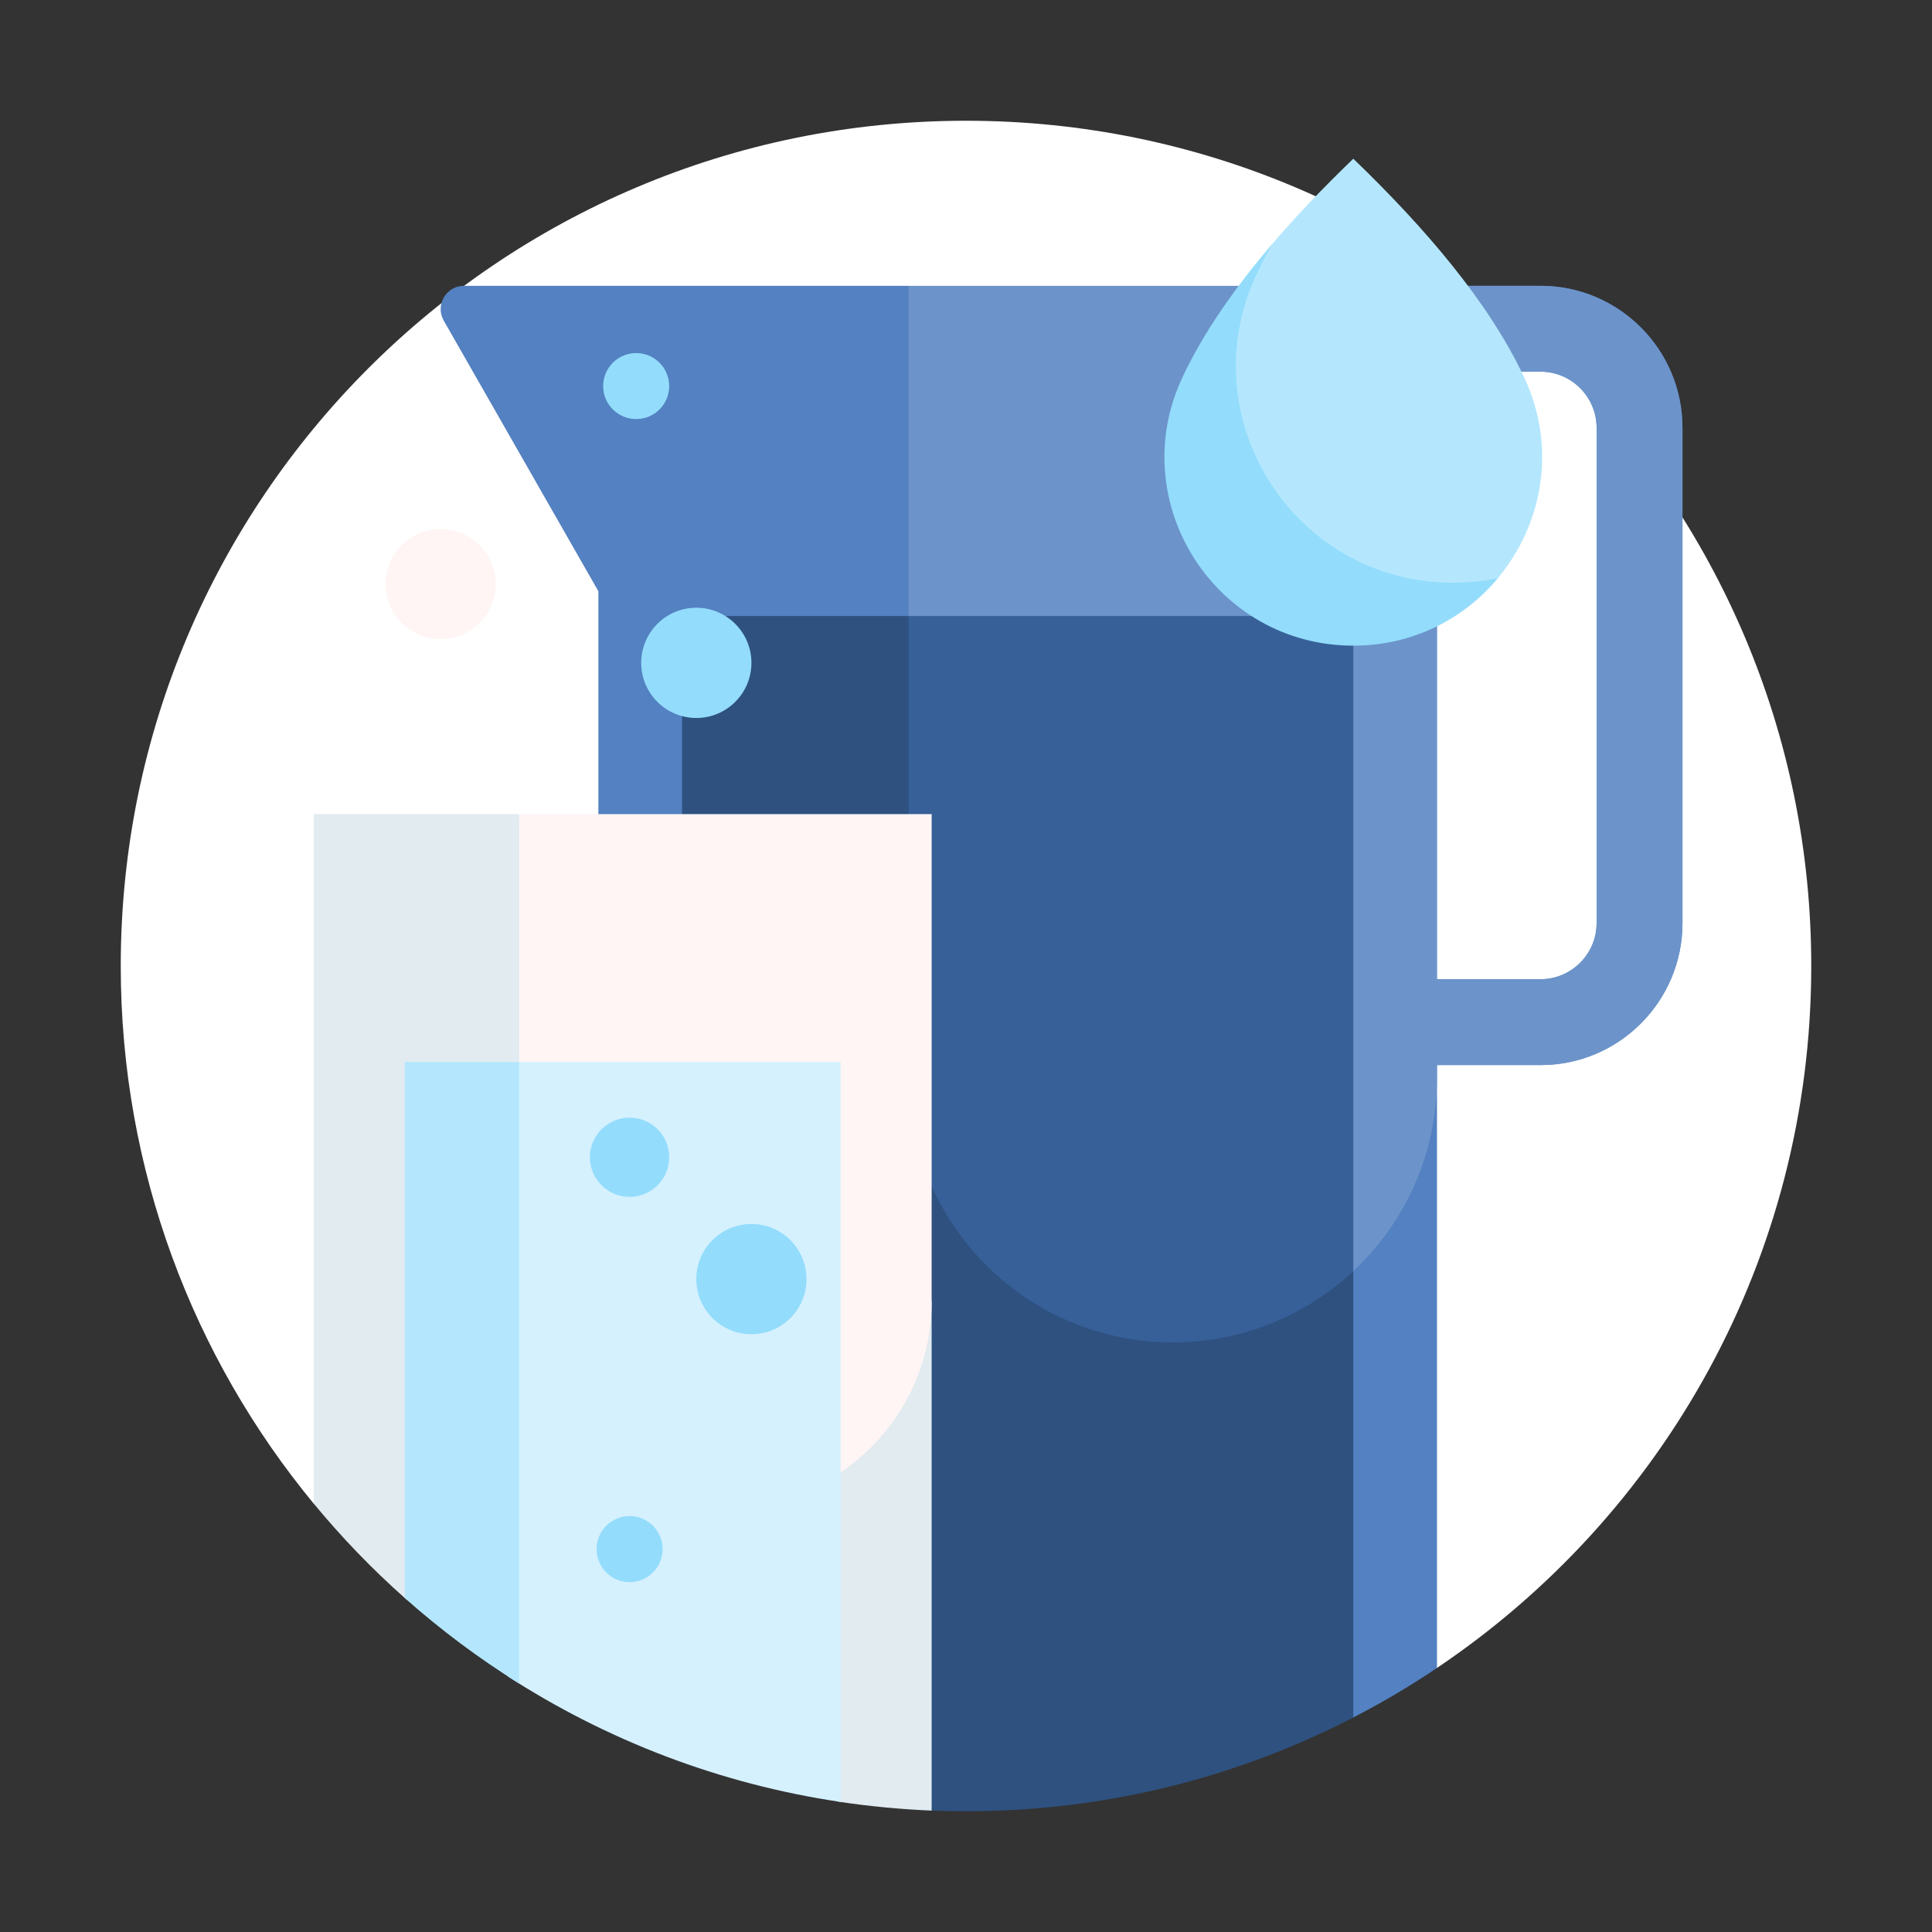 <svg width="32" height="32" viewBox="0 0 32 32" fill="none" xmlns="http://www.w3.org/2000/svg">
<rect x="0" y="0" width="32" height="32" fill="#333333" stroke="none"/>
<path d="M5.197 24.906C3.2 22.486 2 19.383 2 16C2 8.268 8.268 2 16 2C23.732 2 30 8.268 30 16C30 20.844 27.54 25.114 23.8 27.627C23.699 27.696 17.218 23.196 13.088 23.196C10.332 23.196 5.327 25.063 5.197 24.906Z" fill="white"/>
<path d="M29.109 15.317C29.109 21.683 23.949 26.843 17.583 26.843C11.217 26.843 6.057 21.683 6.057 15.317C6.057 8.951 11.217 3.791 17.583 3.791C23.949 3.791 29.109 8.951 29.109 15.317Z" fill="white"/>
<path d="M25.516 4.734H22.617L21.668 5.847L15.05 4.734H7.685C7.389 4.734 7.203 5.054 7.35 5.311L9.911 9.793V22.931H11.479C15.774 22.931 19.626 25.117 22.363 28.427C22.381 28.448 22.398 28.456 22.415 28.447C22.892 28.201 23.355 27.927 23.801 27.627V17.641H25.516C26.814 17.641 27.867 16.588 27.867 15.289V7.086C27.867 5.787 26.814 4.734 25.516 4.734ZM26.445 15.289C26.445 15.802 26.028 16.219 25.516 16.219H23.8V6.156H25.516C26.028 6.156 26.445 6.573 26.445 7.086V15.289Z" fill="#5381C1"/>
<path d="M25.516 4.734H15.05V17.859C15.05 20.276 17.009 22.234 19.425 22.234C21.824 22.234 23.772 20.304 23.8 17.912H23.8V17.641H25.516C26.812 17.641 27.867 16.586 27.867 15.289V7.086C27.867 5.789 26.812 4.734 25.516 4.734ZM26.445 15.289C26.445 15.802 26.028 16.219 25.516 16.219H23.8V6.156H25.516C26.028 6.156 26.445 6.573 26.445 7.086V15.289Z" fill="#6C94CA"/>
<path d="M22.415 21.054V28.447C20.493 29.44 18.312 30 16 30C15.788 30 15.578 29.995 15.368 29.986C13.086 29.885 11.297 27.988 11.297 25.704V10.203H15.05L15.431 17.211C15.431 19.627 17.39 21.586 19.806 21.586C20.784 21.586 21.686 21.596 22.415 21.054Z" fill="#2E5180"/>
<path d="M15.05 10.203H22.415V21.054C21.633 21.786 20.581 22.234 19.425 22.234C17.009 22.234 15.05 20.276 15.05 17.859V10.203Z" fill="#376099"/>
<path d="M15.431 21.583V29.989C14.926 29.968 14.423 29.921 13.924 29.847C13.591 29.797 13.32 29.284 12.995 29.212C10.953 28.756 9.079 27.854 7.482 26.614C7.236 26.423 6.937 26.676 6.705 26.469C6.163 25.988 5.659 25.465 5.198 24.906V13.484H8.599L8.699 15.215C8.898 18.663 11.751 21.357 15.204 21.357C15.265 21.357 15.322 21.381 15.365 21.423C15.407 21.465 15.431 21.523 15.431 21.583Z" fill="#E1EBF0"/>
<path d="M8.599 21.553V13.484H15.431V21.553C15.431 23.439 13.902 24.969 12.015 24.969C10.129 24.969 8.599 23.439 8.599 21.553Z" fill="#FFF5F5"/>
<path d="M13.924 17.59V29.846C11.916 29.548 10.047 28.823 8.412 27.767V17.59H13.924Z" fill="#D5F1FE"/>
<path d="M8.599 27.885C7.929 27.467 7.295 26.993 6.705 26.469V17.59H8.599V27.885Z" fill="#B4E7FD"/>
<path d="M11.084 19.168C11.084 19.53 10.79 19.824 10.428 19.824C10.065 19.824 9.771 19.53 9.771 19.168C9.771 18.805 10.065 18.512 10.428 18.512C10.79 18.512 11.084 18.805 11.084 19.168ZM10.428 25.111C10.126 25.111 9.881 25.356 9.881 25.658C9.881 25.96 10.126 26.205 10.428 26.205C10.73 26.205 10.975 25.96 10.975 25.658C10.975 25.356 10.73 25.111 10.428 25.111ZM12.446 20.273C11.942 20.273 11.533 20.682 11.533 21.186C11.533 21.69 11.942 22.099 12.446 22.099C12.95 22.099 13.358 21.69 13.358 21.186C13.358 20.682 12.95 20.273 12.446 20.273ZM11.084 6.395C11.084 6.697 10.839 6.941 10.537 6.941C10.235 6.941 9.99 6.697 9.99 6.395C9.99 6.092 10.235 5.848 10.537 5.848C10.839 5.848 11.084 6.092 11.084 6.395ZM11.533 10.066C11.029 10.066 10.62 10.475 10.62 10.979C10.62 11.483 11.029 11.892 11.533 11.892C12.037 11.892 12.446 11.483 12.446 10.979C12.446 10.475 12.037 10.066 11.533 10.066Z" fill="#93DCFC"/>
<path d="M8.211 9.674C8.211 10.178 7.803 10.587 7.299 10.587C6.795 10.587 6.386 10.178 6.386 9.674C6.386 9.17 6.795 8.762 7.299 8.762C7.803 8.762 8.211 9.17 8.211 9.674Z" fill="#FFF5F5"/>
<path d="M25.245 6.251C25.795 7.423 25.545 8.694 24.81 9.575C24.756 9.639 24.176 9.83 23.93 9.83C21.284 9.83 19.529 7.08 20.651 4.684C20.705 4.569 20.971 4.159 21.047 4.07C21.466 3.578 21.93 3.096 22.415 2.629C23.602 3.772 24.663 5.007 25.245 6.251Z" fill="#B4E7FD"/>
<path d="M24.81 9.576C24.249 10.249 23.404 10.694 22.415 10.694C20.131 10.694 18.615 8.32 19.584 6.252C19.932 5.509 20.45 4.77 21.064 4.051C20.974 4.213 20.89 4.378 20.811 4.546C19.697 6.923 21.439 9.652 24.064 9.652C24.315 9.652 24.565 9.627 24.81 9.576Z" fill="#93DCFC"/>
</svg>
